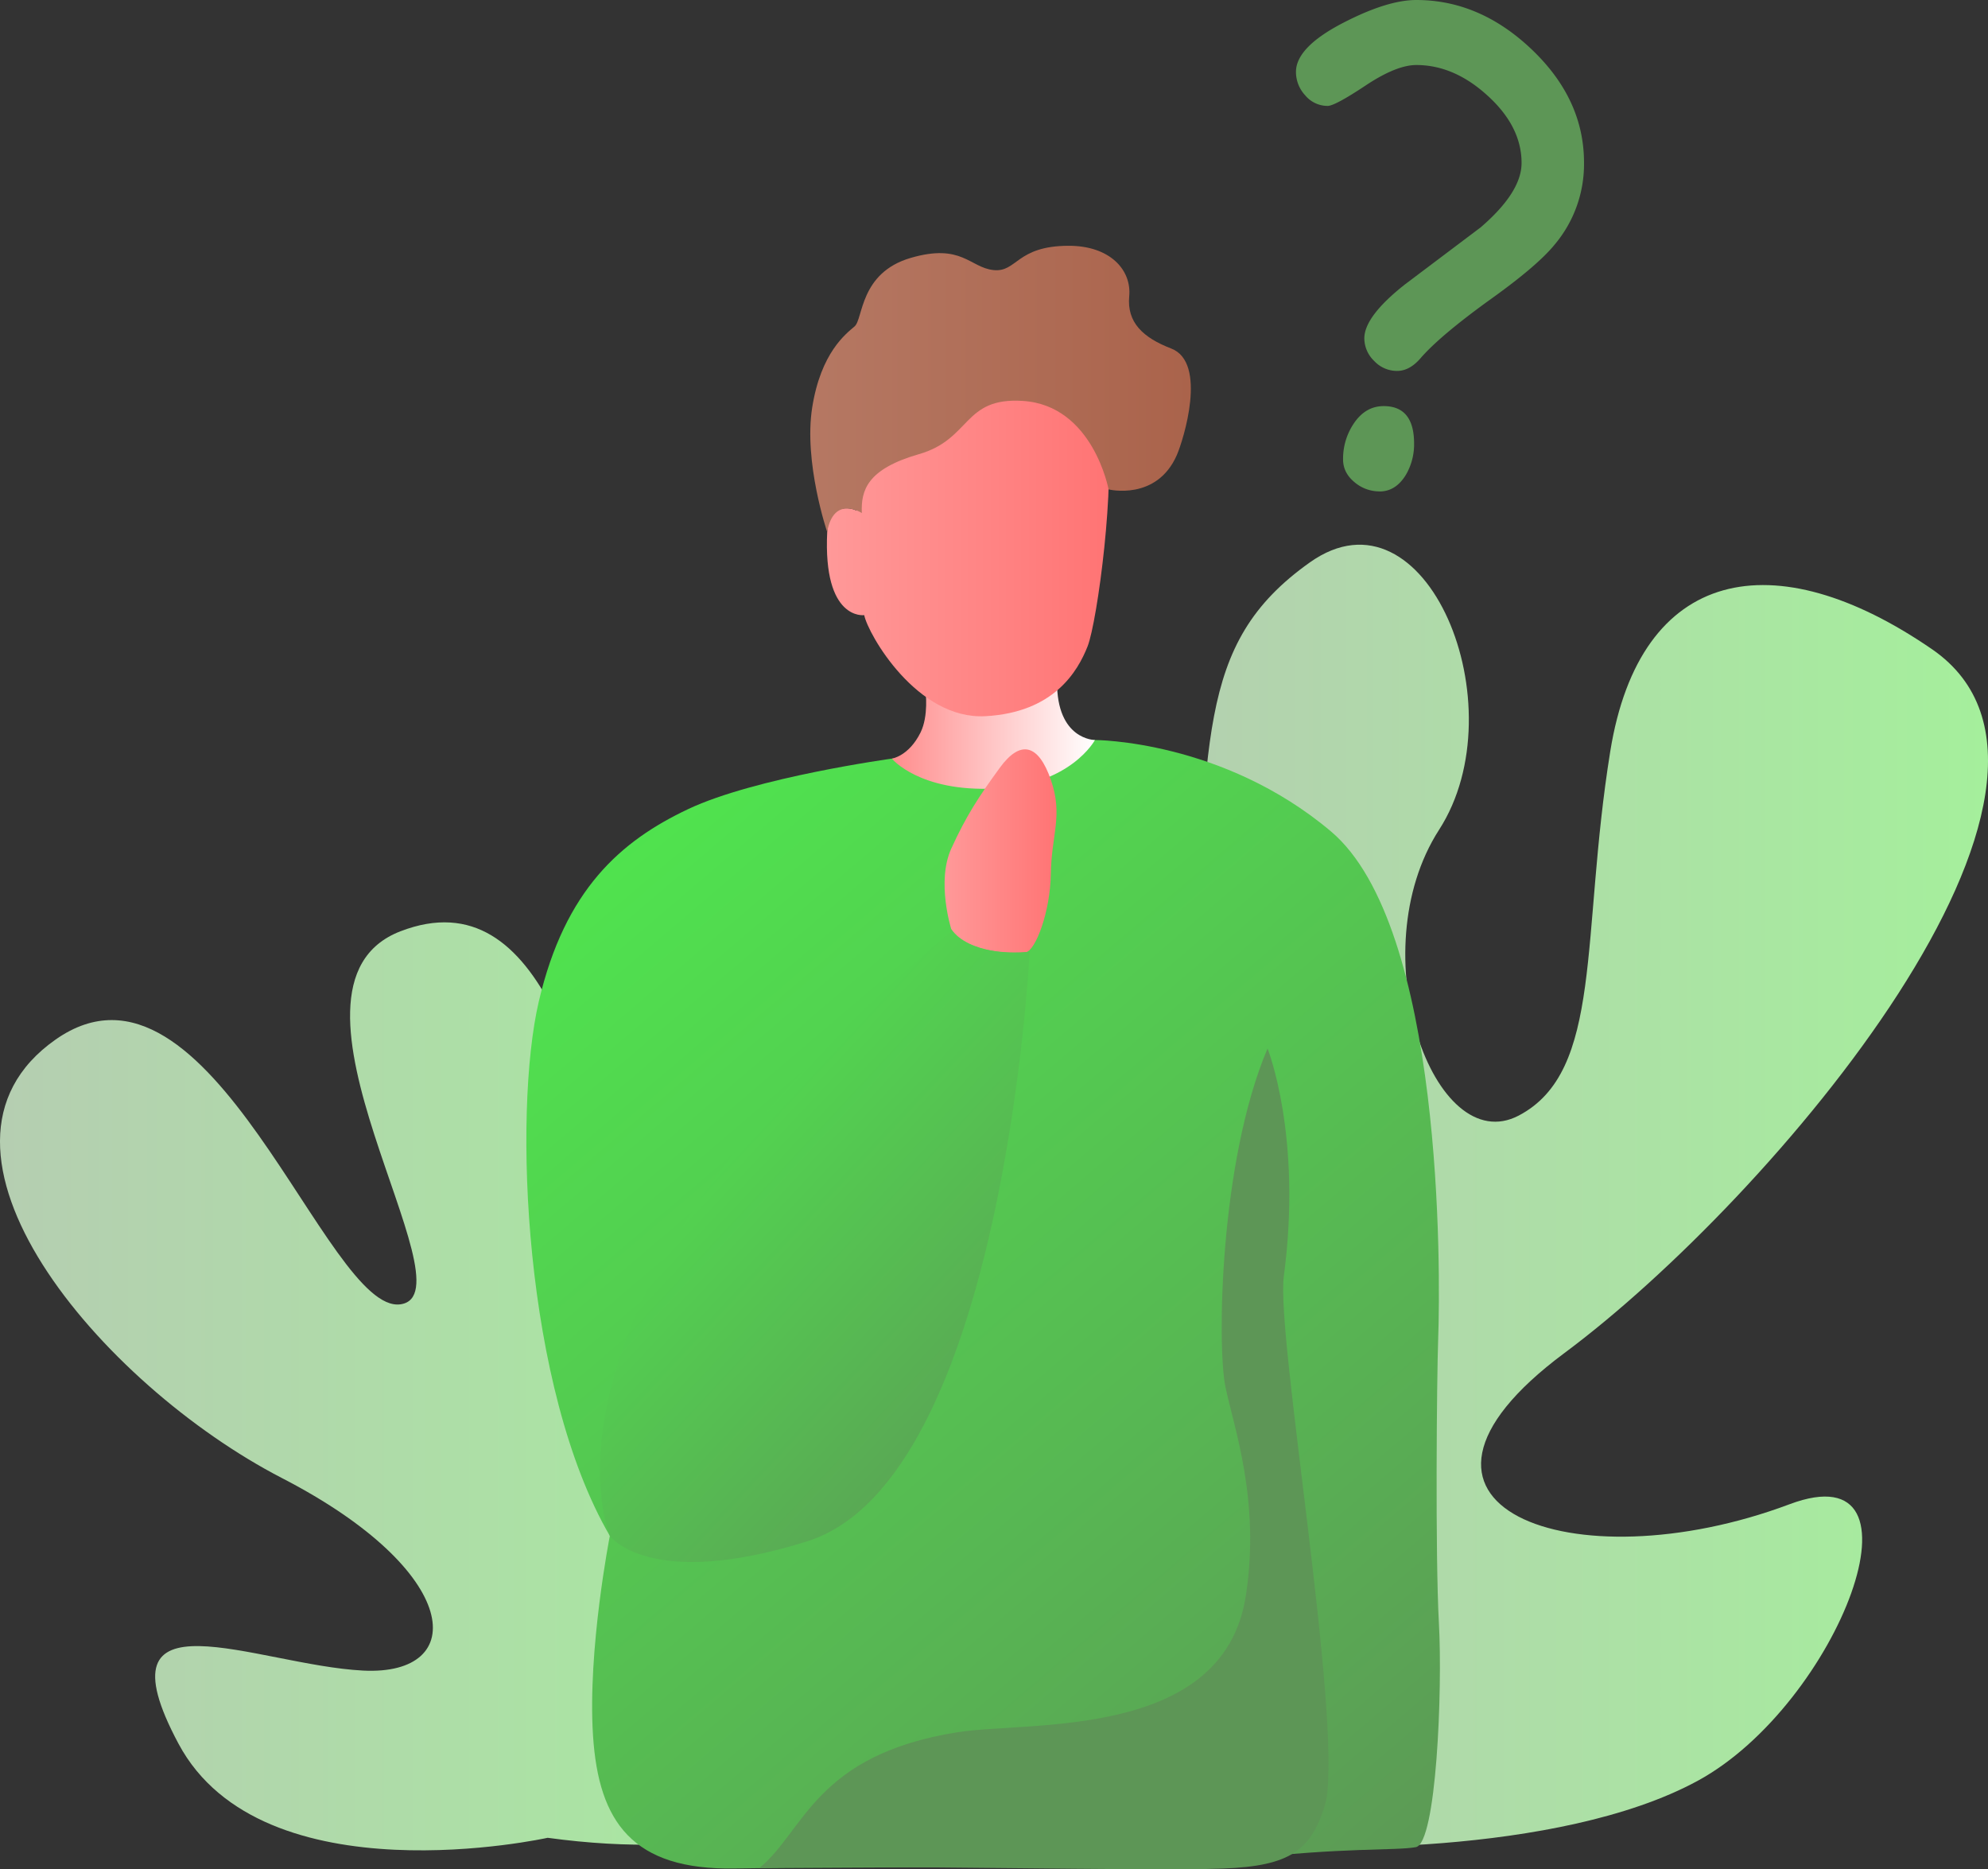 <svg id="Layer_1" data-name="Layer 1" xmlns="http://www.w3.org/2000/svg" xmlns:xlink="http://www.w3.org/1999/xlink" viewBox="0 0 1098.91 1033.11"><rect x="0" y="0" width="1098.91" height="1033.11" fill="#333333" stroke="none"/><defs><style>.cls-1{fill:url(#Áåçûìÿííûé_ãðàäèåíò_6);}.cls-2{fill:url(#Áåçûìÿííûé_ãðàäèåíò_6-2);}.cls-3{fill:#5d9656;}.cls-4{fill:url(#Áåçûìÿííûé_ãðàäèåíò_2);}.cls-5{fill:url(#Áåçûìÿííûé_ãðàäèåíò_5);}.cls-6{fill:url(#Áåçûìÿííûé_ãðàäèåíò_3);}.cls-7{fill:url(#Áåçûìÿííûé_ãðàäèåíò_4);}.cls-8{fill:url(#Áåçûìÿííûé_ãðàäèåíò_3-2);}.cls-9{fill:url(#Áåçûìÿííûé_ãðàäèåíò_2-2);}</style><linearGradient id="Áåçûìÿííûé_ãðàäèåíò_6" y1="766.22" x2="519.11" y2="766.22" gradientUnits="userSpaceOnUse"><stop offset="0" stop-color="#b5ceb1"/><stop offset="1" stop-color="#a5ef9c"/></linearGradient><linearGradient id="Áåçûìÿííûé_ãðàäèåíò_6-2" x1="621.37" y1="660.97" x2="1098.91" y2="660.97" xlink:href="#Áåçûìÿííûé_ãðàäèåíò_6"/><linearGradient id="Áåçûìÿííûé_ãðàäèåíò_2" x1="312.12" y1="467.64" x2="810.79" y2="1051.99" gradientUnits="userSpaceOnUse"><stop offset="0" stop-color="#4fe54e"/><stop offset="1" stop-color="#5d9656"/></linearGradient><linearGradient id="Áåçûìÿííûé_ãðàäèåíò_5" x1="493.03" y1="406.3" x2="605.25" y2="406.3" gradientUnits="userSpaceOnUse"><stop offset="0" stop-color="#ff8d8d"/><stop offset="1" stop-color="#fff"/></linearGradient><linearGradient id="Áåçûìÿííûé_ãðàäèåíò_3" x1="457.05" y1="301.25" x2="613.01" y2="301.25" gradientUnits="userSpaceOnUse"><stop offset="0" stop-color="#f99"/><stop offset="1" stop-color="#ff7474"/></linearGradient><linearGradient id="Áåçûìÿííûé_ãðàäèåíò_4" x1="447.9" y1="214.9" x2="658.25" y2="214.9" gradientUnits="userSpaceOnUse"><stop offset="0" stop-color="#b57863"/><stop offset="1" stop-color="#aa634b"/></linearGradient><linearGradient id="Áåçûìÿííûé_ãðàäèåíò_3-2" x1="522.14" y1="470.41" x2="584.01" y2="470.41" xlink:href="#Áåçûìÿííûé_ãðàäèåíò_3"/><linearGradient id="Áåçûìÿííûé_ãðàäèåíò_2-2" x1="339.53" y1="581.89" x2="603.03" y2="827.01" xlink:href="#Áåçûìÿííûé_ãðàäèåíò_2"/></defs><path class="cls-1" d="M302.73,1015.73s-157.57,34.94-204.06-52,43.14-43.45,102-40.42S256,868.61,155.89,816.93s-211-182.15-125.16-242.38S180.46,726.84,221.44,720.87s-79.79-175.55,0-206.19S324.86,603.44,347.65,689,463.42,786.2,506.33,862.46,484.75,1040.61,302.73,1015.73Z"/><path class="cls-2" d="M701.06,1018.86c17.49,3.49,160.13,7.56,237.58-34.74S1070.13,801,989.17,831.39c-119.79,44.93-238.33,1.05-124.3-83.66S1175,432.53,1068,358.84c-87.19-60-161.43-45.67-177.9,56.46S886.35,592,839.51,616.56s-87.9-89.89-44-158-7.11-193.32-71.42-147.76-55.09,100-65.89,243.18S559.51,990.56,701.06,1018.86Z"/><path class="cls-3" d="M772.21,205a17.18,17.18,0,0,1-12.62-5.52A17.42,17.42,0,0,1,754.16,187q0-12.09,22.43-29.79l41.88-31.55q22.6-19.45,22.61-35.57,0-20.33-19.1-37.51-18.4-16.64-39.08-16.64-11,0-28,11.3t-21,11.3a16.06,16.06,0,0,1-12.36-5.78,19,19,0,0,1-5.17-13q0-13.84,26.82-27.51Q767.12,0,782.9,0q35.22,0,64,27.52T875.6,90.08a69,69,0,0,1-16.47,45.39q-9.82,11.91-36.45,30.84-26.82,19.45-37.33,31.54Q779.21,205.05,772.21,205Zm-9.64,66.59a21.21,21.21,0,0,1-13.93-5.17q-6.23-5.18-6.23-12.53a34.86,34.86,0,0,1,5.79-19.63q6.48-9.81,16.65-9.81,16.81,0,16.82,20.68a33.42,33.42,0,0,1-4.56,17.35Q771.5,271.63,762.57,271.63Z"/><path class="cls-4" d="M493,419.28s-75.38,10.33-112.56,27.88-68.15,44.41-82.61,106.36S289.6,767.28,337.1,848.86c0,0-12.39,63-9.29,110.5s21.68,74.35,78.48,73.32,234.54.16,279.85-5.17c56.22-6.61,85.14-4.55,96.5-6.61s14.81-86.63,12.75-123.8-1.17-135.9-.41-157c1.36-37.21,2.9-228.15-59.28-280.6C675.81,409,605.25,409,605.25,409Z"/><path class="cls-5" d="M511.62,382.1s1.78,13.55-2.76,22.72C502.38,417.94,493,419.28,493,419.28s15.15,18.59,57.14,16.52S605.25,409,605.25,409s-21.24,0-20.94-32.39Z"/><path class="cls-6" d="M611.44,236.84c-5.51-28.22-74.35-30.29-74.35-30.29-23.41,0-61.27,17.9-63.34,58.52-.28,5.69-.45,11.45-.49,17.2,0-.69-15.15-6.26-16,11.71-2.41,49.23,20.45,46,20.45,46,2.09,10.44,29.12,57.92,67,55.85s51-24.78,56.46-38.55S617,265.07,611.44,236.84Z"/><path class="cls-7" d="M457.23,294s-13.08-38.55-8.26-68.84,18.59-40.62,23.41-44.75,2.75-29.6,31-37.86,32.7,5.33,45.78,6.71,12.54-13.35,41.48-13.42c23-.06,34.93,13.42,33.56,27.88s7.58,22.89,23.23,28.91c20.14,7.75,6.71,50.6,3.1,58.86-11.17,25.55-37.74,19-37.74,19s-8.59-46.48-47.45-48.91C532.27,219.46,536.92,242.7,508,251s-32.1,20.16-31.61,32.56C476.39,283.52,460.9,273.37,457.23,294Z"/><path class="cls-3" d="M709.66,705.41c10.33-77.8-9-125.91-9-125.91-26.68,62.84-27.8,164.69-23.33,186.72S696.86,829,688.66,882c-12.34,79.85-120.07,69.13-159.37,75.38-78.72,12.54-84.58,54.56-109.46,75,67.35-1.81,213.68,1.93,256.1.35,38-1.42,49.43-10.29,57.14-37.47C741.56,945.49,705.3,738.26,709.66,705.41Z"/><path class="cls-8" d="M525.81,513.45s-8.26-26.17,0-44.37,15.49-29.16,26.85-44.74S574,411.11,580.88,431s.33,30.12,0,51.74-8.52,42.38-13.68,43.52S535.1,527.11,525.81,513.45Z"/><path class="cls-9" d="M525.81,514.68s9.65,14.12,43.37,11.36c0,0-14.46,291.9-123.18,325.9-87.16,27.26-108.9-3.08-108.9-3.08S281.5,720.87,525.81,514.68Z"/></svg>